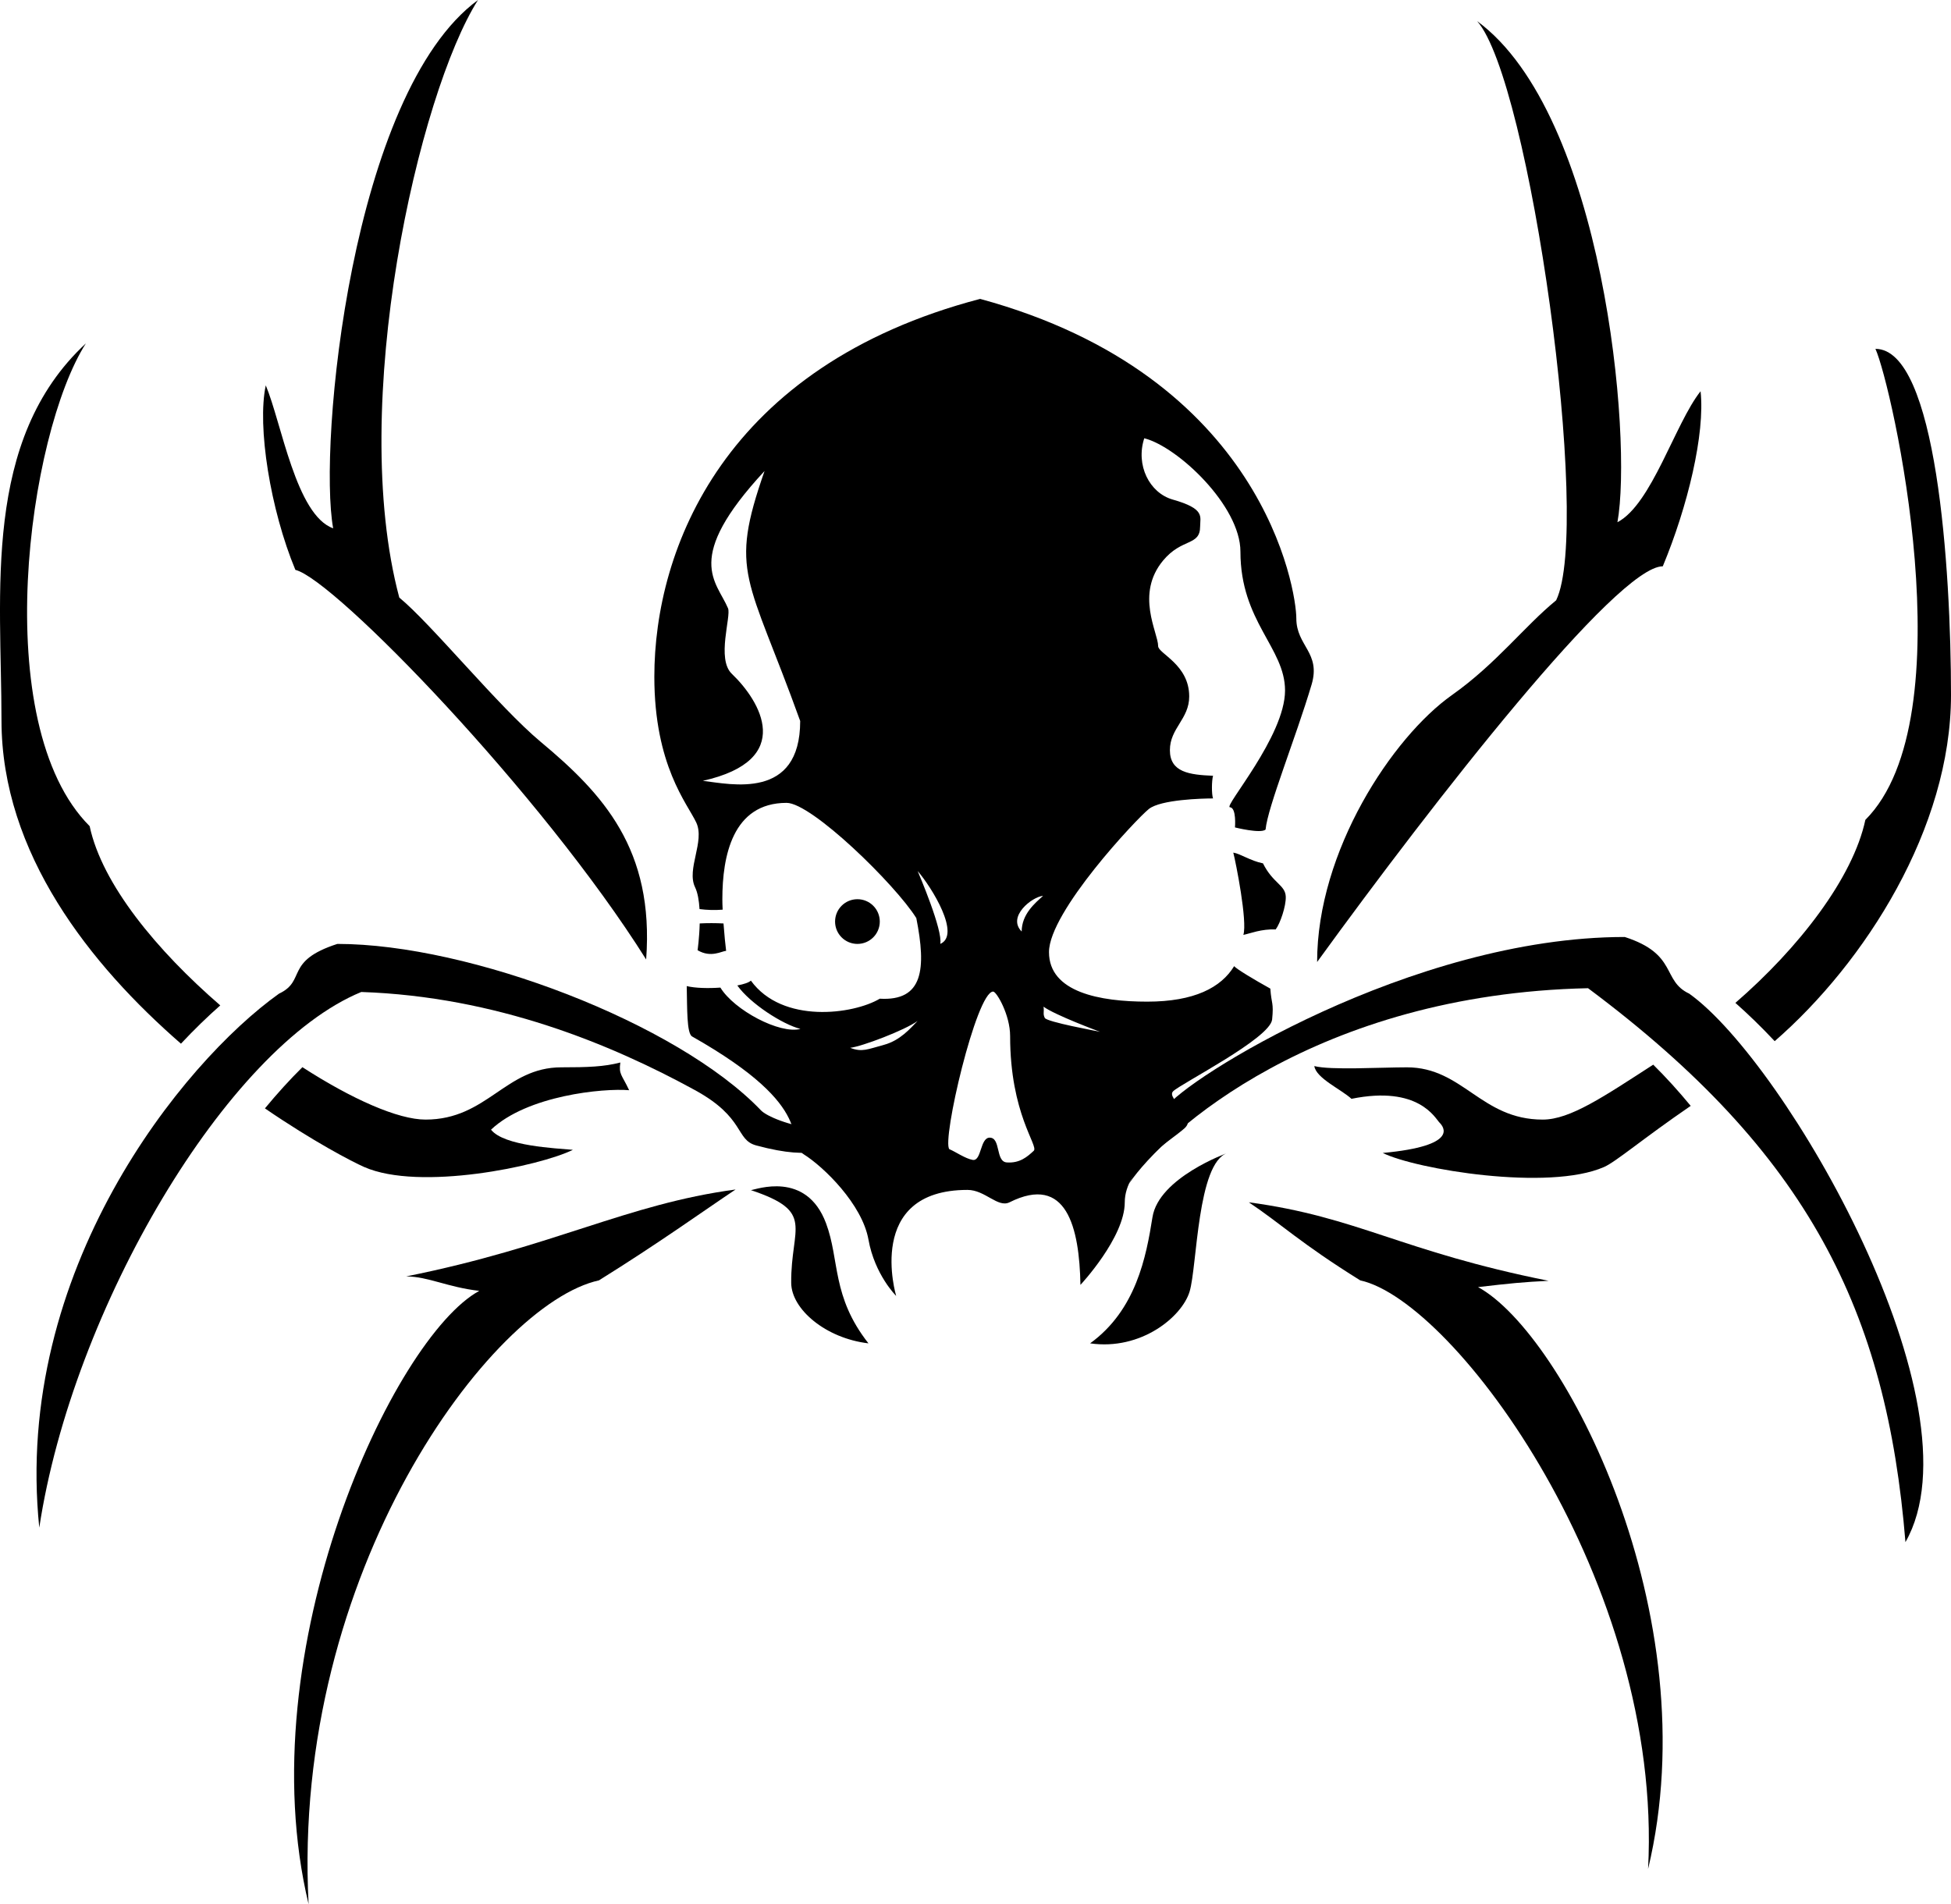 <?xml version="1.0" encoding="utf-8"?>
<!-- Generator: Adobe Illustrator 16.0.0, SVG Export Plug-In . SVG Version: 6.00 Build 0)  -->
<!DOCTYPE svg PUBLIC "-//W3C//DTD SVG 1.1//EN" "http://www.w3.org/Graphics/SVG/1.1/DTD/svg11.dtd">
<svg version="1.1" id="Layer_1" xmlns="http://www.w3.org/2000/svg" xmlns:xlink="http://www.w3.org/1999/xlink" x="0px" y="0px"
	 width="774.508px" height="756px" viewBox="0 0 774.508 756" enable-background="new 0 0 774.508 756" xml:space="preserve">
<g id="Archon_Delaine">
	<g id="Legs_Right">
		<path fill="#000000" d="M448.207,469.896c14.166-20.832,74.663-75.229,182.218-77.563c87.667,65.417,118.553,128.434,126,219.917
			c31-54.25-47.5-190.416-85.834-217.75c-10.999-5.167-4.417-15.667-25.583-22.5c-84.75,0-175.125,56.75-182.125,67.75
			L448.207,469.896z"/>
		<path fill="#000000" d="M656.298,422.69c5.021,4.96,9.99,10.438,14.88,16.358c-19.14,13.11-29.63,22.182-34.42,24.28
			c-22,9.67-74.673,0.92-87.833-5.58c30.5-2.84,24.163-10.42,22.503-12.08c-1.67-1.67-8.25-14.84-34.92-9.42
			c-4.08-3.75-14.07-8.19-14.75-13c6.5,1.69,26.17,0.5,36.75,0.5c22.25,0,29.42,20.75,53.92,20.75
			C623.317,444.5,636.638,435.39,656.298,422.69z"/>
		<path fill="#000000" d="M774.508,275.93c0,52.83-34.12,106.23-69.99,137.429c-5.35-5.709-10.619-10.801-15.608-15.199
			c25.159-21.77,46.68-49.58,51.6-72.66c40.44-40.43,10.5-172.75,4-187C768.758,138.5,774.508,225.46,774.508,275.93z"/>
		<path fill="#000000" d="M522.87,381.929c0-44.066,29.888-89.263,53.555-105.999c17.587-12.437,28.693-27.255,41.333-37.597
			c14.25-29.25-10.414-206.408-31.374-229.951c50.374,36.951,61.707,165.951,55.707,198.951c13.625-7.125,22.834-39.167,33-52
			c1.834,16.833-5.09,45.703-14.999,69.5C641.925,224.833,569.412,317.76,522.87,381.929z"/>
		<path fill="#000000" d="M256.508,380.93c3.25-43.68-17-65.68-41.95-86.476c-16.546-13.792-43.411-46.862-56.05-57.204
			C138.008,160.5,166.258,37,189.758,0c-50.374,36.951-63.5,176.75-57.5,209.75c-14.75-5.25-20.5-41.897-26.75-56.75
			c-3.5,16.25,1.841,49.453,11.75,73.25C132.758,230,215.258,315.25,256.508,380.93z"/>
	</g>
	<g id="Legs_Left">
		<path fill="#000000" d="M292.008,472.25c-12.93,8.641-30.41,21.25-54.25,36.084C195.091,517.667,115.554,624.185,122.508,756
			c-24.25-101,33.75-225,67.75-243.5c-12.793-1.5-20.131-5.658-29-5.75C220.008,495,248.517,478.095,292.008,472.25z"/>
		<path fill="#000000" d="M495.758,477.333c12.93,8.641,20.396,16.167,44.236,31.001C577.608,516.562,660.247,628.468,654.258,742
			c24.25-101-33.5-212.5-67.5-231c12.793-1.5,17.956-2.007,28-2.5C556.008,496.75,539.248,483.178,495.758,477.333z"/>
		<path fill="#000000" d="M300.175,454.75c-8.31-2.254-4.208-10.959-24.306-21.958c-33.219-18.181-78.837-37.142-132.444-38.958
			C90.092,415.75,28.758,519.667,15.594,606.5c-10.502-101.833,56.831-184.666,95.165-212c10.999-5.167,2-12.917,23.166-19.75
			c52.583,0,135,31.418,168.167,66.084c2.214,2.314,11.167,6.167,21.75,7.333l4.633,6.488
			C328.475,454.655,324.758,461.417,300.175,454.75z"/>
		<path fill="#000000" d="M120.052,423.69c-5.02,4.96-9.99,10.438-14.88,16.358c19.14,13.11,34.63,21.182,39.42,23.28
			c22,9.67,69.672-0.33,82.833-6.83c-6.658-0.62-27.361-1.445-32.5-8c14.413-13.61,44.514-16.526,54.833-15.666
			c-2.92-6.25-4.176-6.19-3.496-11c-6.5,1.69-12.84,1.916-23.42,1.916c-22.25,0-29.42,20.75-53.92,20.75
			C158.032,444.5,139.712,436.39,120.052,423.69z"/>
		<path fill="#000000" d="M0.592,286c0,52.83,35.37,97.16,71.24,128.359c5.35-5.709,10.62-10.801,15.609-15.199
			c-25.159-21.77-46.93-48.08-51.85-71.16c-40.44-40.43-24.5-155.667-1.5-191.67C-7.242,174.667,0.592,235.53,0.592,286z"/>
	</g>
	<g id="Skull">
		<path fill="#000000" d="M432.758,533.333c20.25,2.917,36.5-10.583,39.5-20.583s3-51,15-55c0,0-27.25,9.75-29.75,25.5
			S451.008,520.083,432.758,533.333z"/>
		<path fill="#000000" d="M344.758,533.333c-17-2-30.579-13.561-30.667-24c-0.187-22.279,9.788-28.235-16-36.832
			c1.9-0.157,21.955-7.919,29.833,13.166C333.395,500.306,330.091,514.666,344.758,533.333z"/>
		<path fill="#000000" d="M376.883,456.25c-3.125-3.125,10.709-62.58,17.375-62.58c1.36,0,6.74,9.237,6.74,17.641
			c0,31.023,11.385,43.564,9.385,45.564c-2.5,2.327-5.514,5.013-10.736,4.625c-4.5-0.334-2.293-9.771-6.723-9.833
			c-3.907-0.056-3.218,9.452-6.791,8.833C383.17,459.986,379.217,457.186,376.883,456.25z M279.008,310
			c37.001-8.281,22.75-31.75,11.5-42.5c-6.157-5.883-0.172-22.826-1.5-26c-4.5-10.75-18-19.5,14.5-54.5
			c-14.25,40.75-6.644,41.506,14.15,99.25C317.658,317.75,290.118,311.33,279.008,310z M501.379,342.768
			c-5.052-1.02-8.948-3.828-11.788-4.268c1,3.84,5.67,27.256,4,32.667c2.75-0.56,7.084-2.396,12.834-2.167
			c1.8-2.39,4.133-9.263,4-13C510.259,351.333,505.329,350.718,501.379,342.768z M350.878,414.83c-6.5,1.75-8.62,3-13.37,1.17
			c4.58-0.5,21.75-7,26.75-10.67C361.458,408.221,357.378,413.08,350.878,414.83z M405.588,369.83
			c-5.913-5.913,4.17-13.83,8.504-14.164C410.925,358.5,405.588,362.93,405.588,369.83z M436.698,409.65
			c-1.25-0.312-21.142-3.905-21.94-5.525c-0.83-1.66-0.17-2.295-0.5-4.455C418.798,402.98,435.567,409.23,436.698,409.65z
			 M373.258,374.75c1.141-5.26-8.41-27.62-8.97-28.94C369.924,352.333,381.568,371.18,373.258,374.75z M287.218,366.63
			c-3.03-0.17-6.49-0.17-9.45-0.01c-0.14,5.72-0.84,10.63-0.84,10.63c5.31,3.15,9.6,0.34,11.33,0.25
			C287.978,375.41,287.548,371.06,287.218,366.63z M488.258,320.5c2.67,0.17,2,8,2,8s10.12,2.558,12.145,0.862
			c0.855-9.029,11.904-36.19,18.259-57.523c3.805-12.775-6.049-15.339-6.049-26.339s-12.854-96.167-125.523-126.833
			C287.424,145.333,259.758,218,259.758,268.67c0,35.33,13.149,50.402,16.649,57.902s-3.969,18.458-0.479,25.678
			c1.06,2.19,1.57,5.34,1.77,8.67c2.83,0.37,6.12,0.49,9.18,0.23c-0.08-1.53-0.12-2.96-0.12-4.15c0-17,4-38.25,25.5-38.25
			c10,0,43.25,32.5,51.5,45.75c4,20.25,2.75,33-14.5,32c-10.5,6.25-38.67,10.08-51.17-7.17c-0.81,0.76-2.8,1.42-5.39,1.91
			c5.121,7.189,17.9,15.43,25.06,17.26c-8.22,2.16-26.3-7.45-31.78-16.41c-4.82,0.35-9.97,0.221-13.36-0.59
			c0.21,8.939-0.04,18.77,2.14,20c51.25,29,36.29,41.771,44.29,46.771s23.21,19.854,25.71,33.854s11,22.375,11,22.375
			s-12.666-42.086,28.334-42.086c6.979,0,12.04,7.231,16.666,4.919c22.667-11.333,27.739,9.969,28.154,32.789
			c0,0,17.596-18.789,17.596-32.789s18.251-24.412,23.751-29.412s-7.542-11.671-4.542-14.671s38.541-21,39.291-28.5
			c0.688-6.859-0.279-5.98-0.71-12.25c-6.43-3.561-13.51-7.83-14.37-8.92c-5.17,8.5-15.84,14.09-34.5,14.09
			c-18.67,0-39-3.67-39-19.67s34.95-53.12,39.66-56.83c4.75-3.75,21.253-4.178,25.463-4.178c-0.62-1.75-0.54-7.08,0-9
			c-9.42-0.38-17.126-1.409-17.126-10.159s7.666-12.333,7.666-21.333c0-12.75-12.333-17-12.333-20c0-5.311-9.181-20.584,2-34
			c7.5-9,14.667-5.625,14.667-13.5c0-3.889,2.084-6.999-10.869-10.664c-9.26-2.63-14.798-13.67-11.308-24.337
			c13.236,3.331,38.177,26.788,38.177,45.001c0,27.833,17.708,38.167,17.708,55.125C510.133,292.375,485.588,320.33,488.258,320.5z"
			/>
		<path fill="#000000" d="M340.378,374.75c-4.899,0-8.87-3.97-8.87-8.87c0-4.91,3.971-8.88,8.87-8.88c4.91,0,8.88,3.97,8.88,8.88
			C349.258,370.78,345.288,374.75,340.378,374.75z"/>
	</g>
</g>
</svg>
